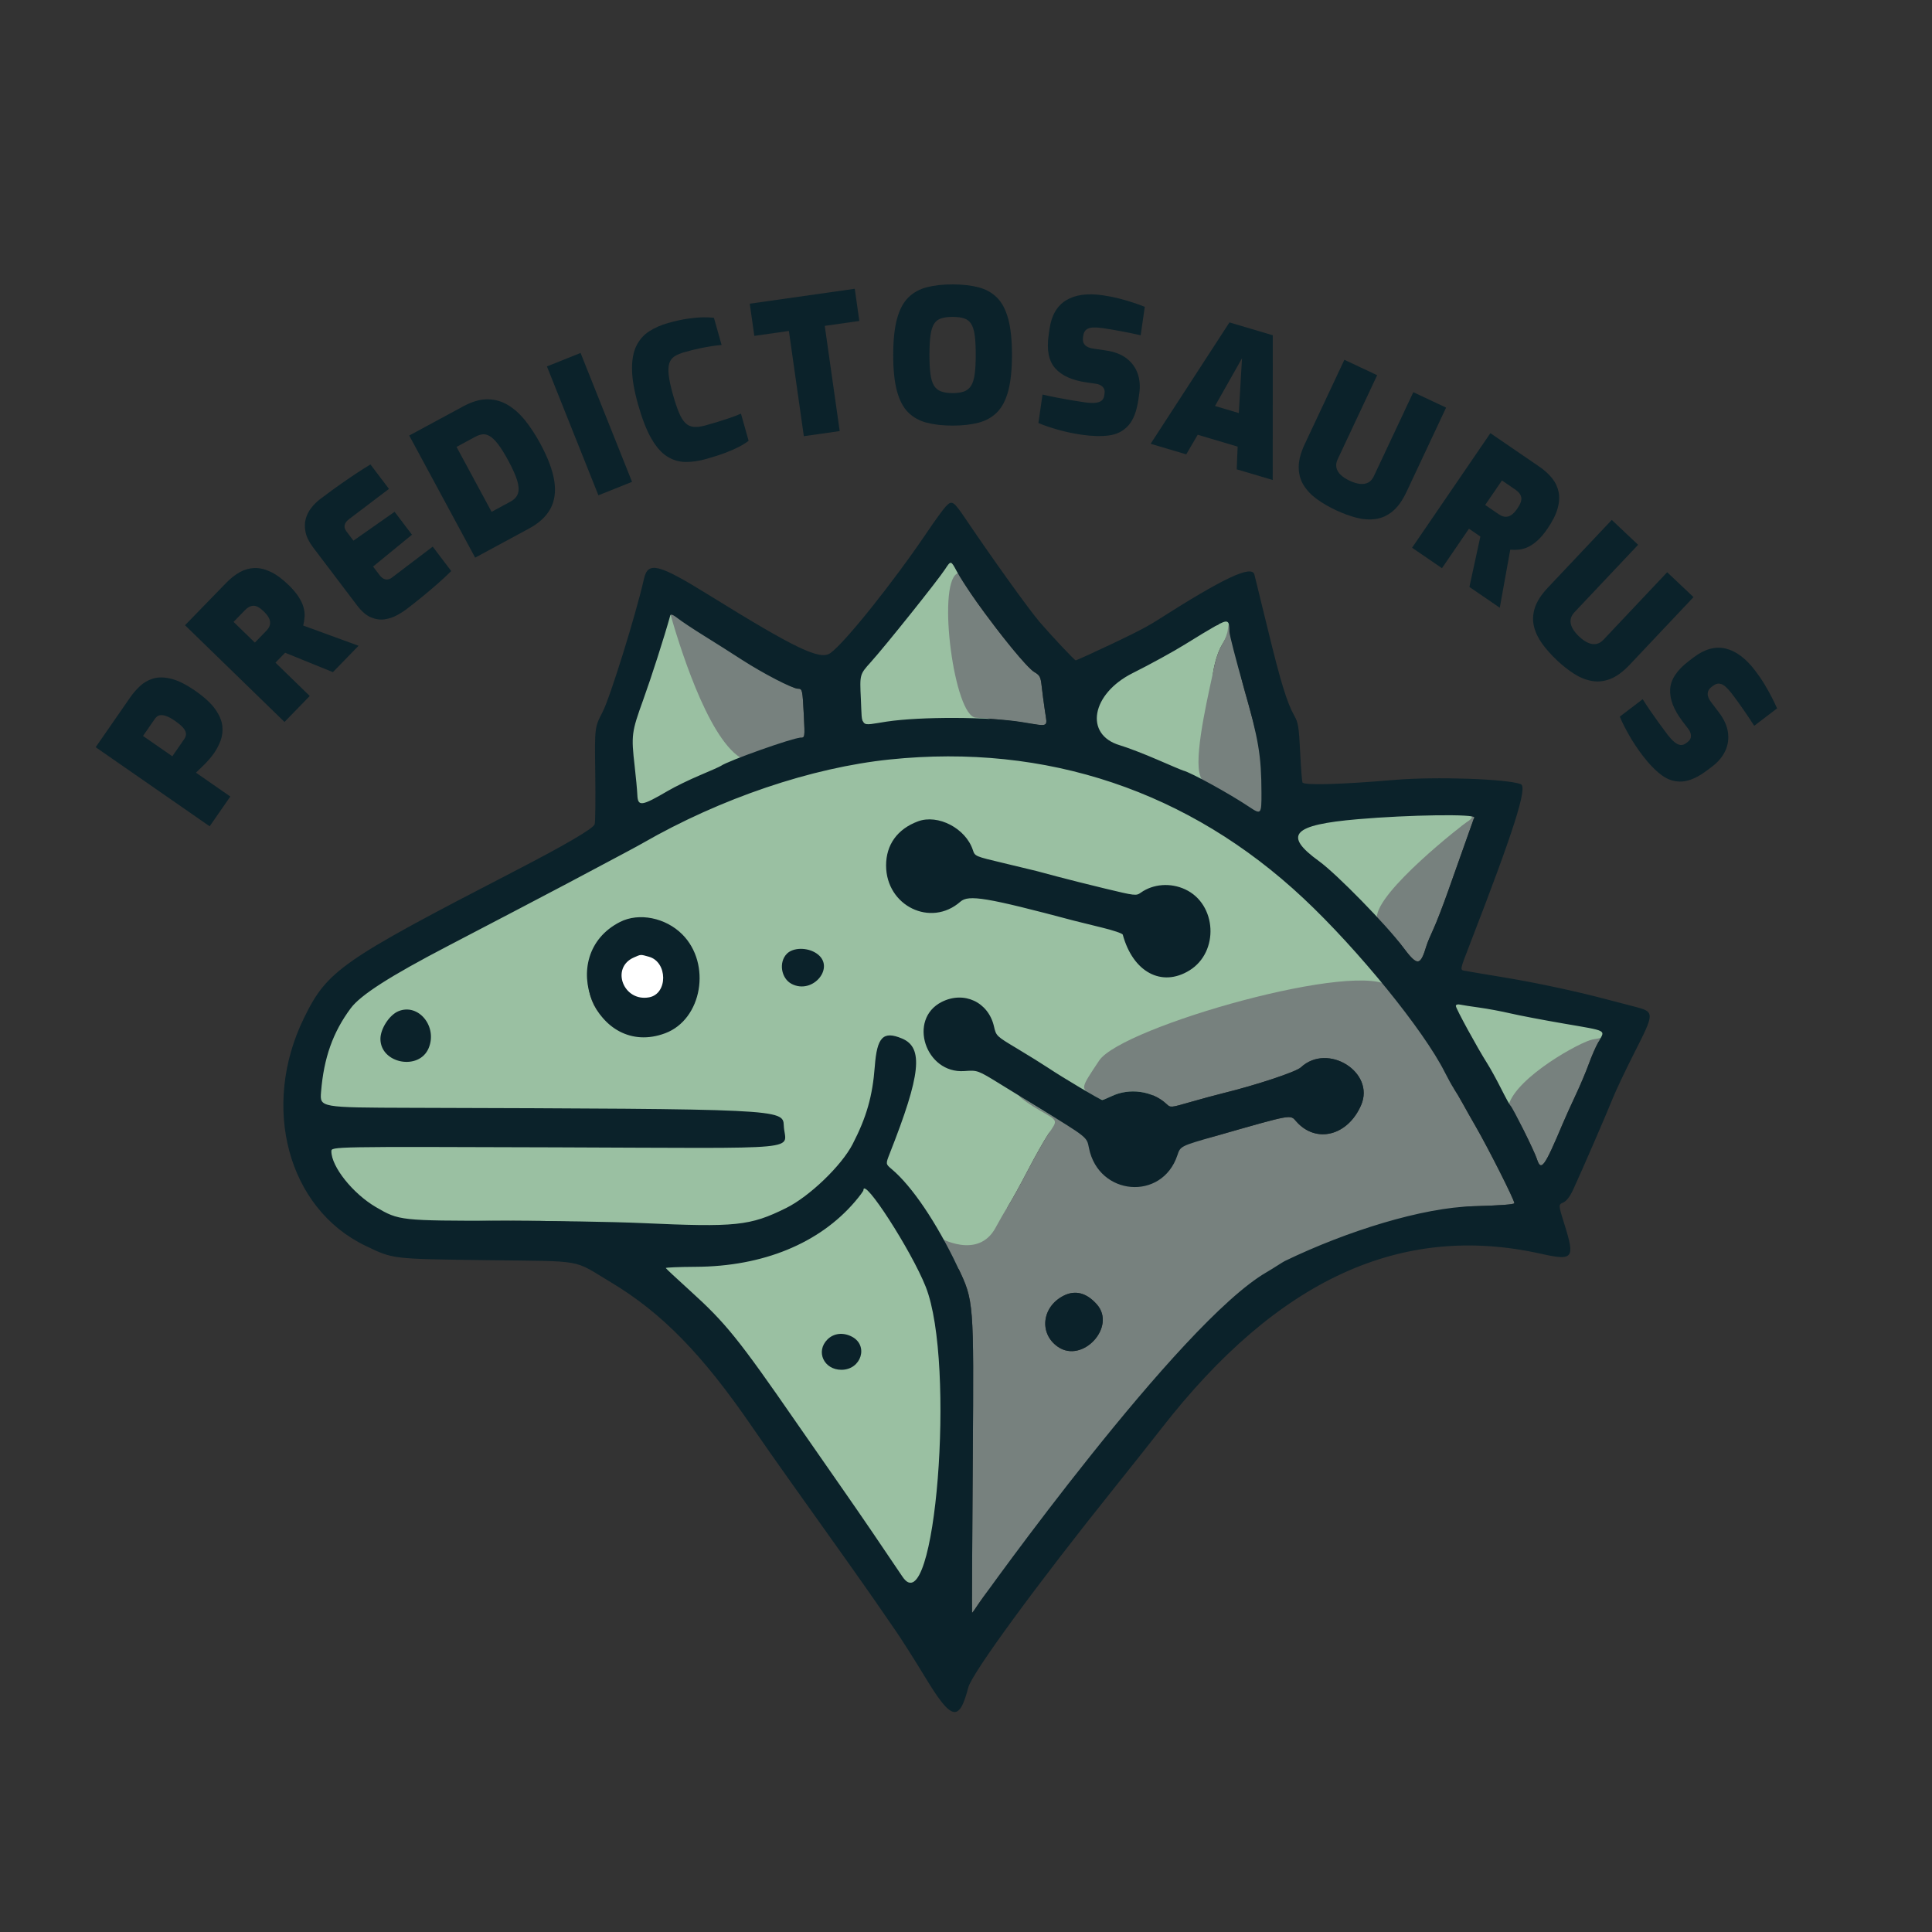 <?xml version="1.0" encoding="UTF-8" standalone="no"?>
<!DOCTYPE svg PUBLIC "-//W3C//DTD SVG 1.1//EN" "http://www.w3.org/Graphics/SVG/1.1/DTD/svg11.dtd">
<svg width="100%" height="100%" viewBox="0 0 1024 1024" version="1.1" xmlns="http://www.w3.org/2000/svg" xmlns:xlink="http://www.w3.org/1999/xlink" xml:space="preserve" xmlns:serif="http://www.serif.com/" style="fill-rule:evenodd;clip-rule:evenodd;stroke-linejoin:round;stroke-miterlimit:2;">
    <rect x="0" y="0" width="1024" height="1024" fill="#333333" stroke="none"/>
    <g transform="matrix(1.091,0,0,1,-62.436,149.952)">
        <path d="M159.09,288.003L103.707,246.081L120.561,219.562C121.871,217.501 123.427,215.546 125.228,213.696C127.029,211.847 129.165,210.512 131.636,209.692C134.108,208.872 137.026,208.912 140.391,209.813C143.756,210.713 147.65,212.838 152.073,216.185C156.545,219.571 159.791,222.831 161.81,225.965C163.829,229.1 164.97,232.052 165.234,234.822C165.497,237.592 165.219,240.173 164.398,242.564C163.578,244.955 162.547,247.126 161.307,249.079C160.652,250.109 159.921,251.143 159.115,252.179C158.309,253.216 157.483,254.197 156.637,255.123C155.791,256.048 154.997,256.893 154.254,257.656C153.512,258.419 152.901,259.062 152.423,259.583L169.119,272.222L159.09,288.003ZM140.944,250.894L146.734,241.783C147.423,240.698 147.693,239.637 147.543,238.6C147.392,237.562 146.861,236.517 145.947,235.464C145.034,234.412 143.782,233.283 142.192,232.08C140.652,230.914 139.265,230.085 138.032,229.593C136.799,229.102 135.732,228.957 134.831,229.158C133.93,229.36 133.152,229.976 132.497,231.006L126.707,240.117L140.944,250.894Z" style="fill:rgb(11,34,42);fill-rule:nonzero;"/>
        <path d="M195.441,232.704L147.114,181.431L167.158,158.929C169.224,156.61 171.381,154.756 173.63,153.368C175.878,151.98 178.253,151.232 180.753,151.123C183.254,151.015 185.892,151.674 188.669,153.101C191.446,154.529 194.418,156.922 197.583,160.28C199.578,162.396 201.144,164.426 202.281,166.369C203.418,168.311 204.211,170.143 204.661,171.863C205.111,173.583 205.293,175.248 205.207,176.86C205.121,178.472 204.896,180.05 204.531,181.596L231.42,192.313L218.964,206.297L195.736,196.014L191.057,201.267L207.708,218.933L195.441,232.704ZM181.04,190.64L186.605,184.393C187.279,183.636 187.772,182.87 188.082,182.095C188.393,181.32 188.511,180.501 188.436,179.639C188.36,178.777 188.071,177.894 187.567,176.992C187.064,176.09 186.335,175.132 185.381,174.12C184.427,173.108 183.541,172.352 182.722,171.851C181.903,171.35 181.13,171.105 180.403,171.117C179.676,171.128 178.973,171.325 178.293,171.709C177.614,172.093 176.937,172.664 176.263,173.421L170.698,179.667L181.04,190.64Z" style="fill:rgb(11,34,42);fill-rule:nonzero;"/>
        <path d="M254.51,173.094C253.353,174.051 251.876,175.066 250.079,176.139C248.282,177.211 246.314,177.929 244.175,178.29C242.036,178.652 239.811,178.318 237.502,177.288C235.193,176.258 232.906,174.113 230.641,170.852L209.379,140.241C207.406,137.401 206.172,134.695 205.676,132.124C205.18,129.553 205.208,127.19 205.76,125.035C206.313,122.88 207.229,120.922 208.509,119.159C209.788,117.396 211.175,115.897 212.669,114.661C216.718,111.311 220.245,108.497 223.252,106.216C226.259,103.935 228.89,101.987 231.144,100.37C233.398,98.754 235.418,97.373 237.203,96.228L246.19,109.166L226.816,125.194C225.611,126.191 224.896,127.238 224.672,128.335C224.447,129.432 224.737,130.559 225.54,131.716L228.938,136.607L248.932,121.308L257.371,133.458L238.473,150.335L241.542,154.753C242.2,155.699 242.871,156.366 243.556,156.751C244.242,157.137 244.926,157.275 245.608,157.165C246.291,157.056 246.922,156.762 247.5,156.284L267.452,139.777L276.44,152.716C274.586,154.746 272.408,156.962 269.903,159.366C267.399,161.769 264.809,164.159 262.135,166.537C259.461,168.915 256.92,171.101 254.51,173.094Z" style="fill:rgb(11,34,42);fill-rule:nonzero;"/>
        <path d="M288.066,145.611L256.035,80.891L282.215,65.46C286.525,62.919 290.473,61.661 294.059,61.685C297.645,61.709 300.969,62.731 304.031,64.752C307.093,66.773 309.913,69.555 312.492,73.098C315.07,76.642 317.48,80.678 319.722,85.208C323.487,92.815 325.756,99.448 326.528,105.106C327.301,110.764 326.657,115.644 324.598,119.746C322.538,123.848 319.087,127.326 314.245,130.18L288.066,145.611ZM296.049,121.328L305.148,115.964C307.117,114.804 308.359,113.321 308.875,111.517C309.391,109.713 309.25,107.414 308.452,104.621C307.654,101.829 306.249,98.4 304.238,94.335C302.341,90.502 300.652,87.541 299.171,85.451C297.69,83.361 296.329,81.931 295.089,81.162C293.849,80.393 292.671,80.094 291.553,80.265C290.435,80.436 289.29,80.867 288.12,81.557L279.021,86.921L296.049,121.328Z" style="fill:rgb(11,34,42);fill-rule:nonzero;"/>
        <path d="M347.938,112.561L322.935,44.253L339.278,37.128L364.281,105.436L347.938,112.561Z" style="fill:rgb(11,34,42);fill-rule:nonzero;"/>
        <path d="M400.402,93.288C396.735,94.417 393.324,94.954 390.167,94.897C387.011,94.84 384.056,93.864 381.304,91.968C378.552,90.073 376.007,86.913 373.669,82.49C371.332,78.066 369.178,72.043 367.207,64.421C365.302,57.053 364.324,50.839 364.273,45.78C364.222,40.721 364.926,36.578 366.386,33.352C367.845,30.125 369.902,27.571 372.558,25.69C375.214,23.81 378.288,22.332 381.78,21.257C385.388,20.145 388.628,19.371 391.5,18.932C394.371,18.494 396.856,18.26 398.953,18.232C401.051,18.203 402.756,18.295 404.068,18.508L407.787,32.896C406.616,32.982 405.124,33.167 403.312,33.451C401.5,33.734 399.453,34.142 397.172,34.673C394.89,35.204 392.439,35.873 389.82,36.679C387.841,37.289 386.225,38.026 384.972,38.892C383.72,39.758 382.858,40.983 382.388,42.568C381.918,44.153 381.827,46.29 382.113,48.979C382.4,51.668 383.094,55.14 384.194,59.396C385.179,63.207 386.146,66.339 387.094,68.79C388.041,71.241 389.078,73.065 390.205,74.261C391.331,75.457 392.685,76.137 394.267,76.302C395.849,76.466 397.775,76.199 400.045,75.5C404.468,74.138 408.042,72.952 410.765,71.942C413.489,70.932 415.633,70.049 417.197,69.293L420.916,83.68C419.625,84.763 418.063,85.827 416.228,86.872C414.393,87.917 412.199,88.97 409.645,90.031C407.092,91.091 404.011,92.177 400.402,93.288Z" style="fill:rgb(11,34,42);fill-rule:nonzero;"/>
        <path d="M447.741,81.234L440.483,25.462L423.688,28.065L421.469,11.01L472.482,3.104L474.701,20.159L457.906,22.762L465.164,78.533L447.741,81.234Z" style="fill:rgb(11,34,42);fill-rule:nonzero;"/>
        <path d="M519.984,75.627C515.206,75.623 511.018,75.109 507.421,74.083C503.823,73.057 500.816,71.223 498.399,68.581C495.981,65.939 494.169,62.159 492.963,57.241C491.757,52.323 491.156,45.97 491.162,38.182C491.167,30.394 491.776,24.042 492.989,19.126C494.201,14.21 496.018,10.433 498.439,7.795C500.86,5.157 503.87,3.328 507.469,2.308C511.068,1.288 515.256,0.779 520.033,0.783C524.811,0.787 528.999,1.302 532.596,2.328C536.194,3.354 539.201,5.187 541.619,7.829C544.036,10.471 545.848,14.251 547.054,19.169C548.26,24.087 548.861,30.44 548.856,38.228C548.85,46.016 548.241,52.368 547.029,57.284C545.816,62.2 543.999,65.977 541.578,68.615C539.157,71.253 536.148,73.083 532.549,74.103C528.95,75.123 524.761,75.631 519.984,75.627ZM519.995,58.401C522.293,58.403 524.168,58.108 525.62,57.515C527.072,56.922 528.206,55.9 529.024,54.448C529.841,52.997 530.417,50.951 530.751,48.312C531.086,45.672 531.254,42.306 531.257,38.214C531.26,33.924 531.096,30.459 530.765,27.819C530.434,25.178 529.861,23.149 529.046,21.729C528.23,20.309 527.097,19.335 525.646,18.806C524.195,18.277 522.32,18.011 520.022,18.009C517.784,18.007 515.925,18.27 514.443,18.797C512.961,19.324 511.811,20.296 510.994,21.715C510.176,23.133 509.6,25.162 509.266,27.802C508.932,30.441 508.763,33.906 508.76,38.196C508.757,42.288 508.921,45.654 509.252,48.295C509.583,50.935 510.156,52.981 510.972,54.434C511.787,55.887 512.936,56.911 514.417,57.506C515.898,58.101 517.758,58.399 519.995,58.401Z" style="fill:rgb(11,34,42);fill-rule:nonzero;"/>
        <path d="M582.785,80.472C580.81,80.161 578.888,79.792 577.02,79.364C575.152,78.937 573.322,78.449 571.531,77.9C569.74,77.351 568.028,76.782 566.395,76.191C564.763,75.601 563.198,74.955 561.702,74.252L563.697,59.162C565.706,59.679 567.884,60.188 570.231,60.691C572.578,61.194 574.96,61.669 577.375,62.116C579.791,62.563 582.046,62.951 584.141,63.281C586.116,63.592 587.784,63.687 589.144,63.568C590.504,63.449 591.56,63.082 592.314,62.467C593.067,61.852 593.526,60.924 593.69,59.683L593.845,58.507C594.035,57.07 593.714,55.919 592.881,55.054C592.048,54.19 591.003,53.658 589.746,53.461L584.988,52.711C578.045,51.619 572.997,49.124 569.846,45.227C566.695,41.33 565.638,35.462 566.674,27.623L567.101,24.39C568.051,17.204 570.736,12.142 575.157,9.204C579.578,6.265 585.5,5.38 592.922,6.549C595.735,6.992 598.364,7.556 600.81,8.24C603.255,8.925 605.542,9.652 607.67,10.421C609.799,11.189 611.701,11.939 613.376,12.669L611.382,27.759C608.663,27.064 605.594,26.364 602.173,25.659C598.753,24.954 595.637,24.38 592.823,23.938C591.147,23.674 589.634,23.569 588.282,23.623C586.931,23.677 585.844,24.039 585.022,24.71C584.201,25.381 583.69,26.468 583.492,27.97L583.362,28.95C583.146,30.583 583.461,31.899 584.307,32.899C585.152,33.899 586.563,34.555 588.538,34.866L594.464,35.799C598.654,36.458 602.026,37.872 604.58,40.042C607.135,42.211 608.919,44.892 609.933,48.086C610.947,51.28 611.203,54.771 610.702,58.56L610.275,61.793C609.455,67.999 607.841,72.58 605.434,75.535C603.028,78.49 599.923,80.252 596.121,80.82C592.318,81.389 587.873,81.273 582.785,80.472Z" style="fill:rgb(11,34,42);fill-rule:nonzero;"/>
        <path d="M616.216,85.262L654.514,20.934L675.56,27.746L675.529,104.46L658.048,98.802L658.483,86.758L639.089,80.48L633.523,90.864L616.216,85.262ZM647.49,65.232L659.057,68.976L660.607,39.944L647.49,65.232Z" style="fill:rgb(11,34,42);fill-rule:nonzero;"/>
        <path d="M706.189,120.435C702.851,118.722 699.818,116.802 697.093,114.675C694.367,112.547 692.202,110.088 690.598,107.296C688.994,104.504 688.179,101.315 688.154,97.728C688.128,94.142 689.119,90.019 691.125,85.36L710.342,40.741L726.269,48.911L707.091,93.44C706.422,94.993 706.211,96.453 706.457,97.819C706.704,99.186 707.375,100.46 708.47,101.641C709.565,102.823 711.043,103.891 712.904,104.845C714.764,105.8 716.461,106.36 717.993,106.526C719.525,106.692 720.852,106.443 721.974,105.779C723.095,105.114 723.99,104.006 724.659,102.453L743.838,57.923L759.765,66.093L740.547,110.712C738.541,115.371 736.264,118.834 733.717,121.101C731.171,123.368 728.401,124.719 725.407,125.152C722.414,125.586 719.311,125.343 716.098,124.424C712.886,123.505 709.582,122.176 706.189,120.435Z" style="fill:rgb(11,34,42);fill-rule:nonzero;"/>
        <path d="M743.23,140.357L781.276,79.639L805.013,97.354C807.459,99.18 809.5,101.183 811.137,103.364C812.774,105.546 813.855,107.971 814.38,110.642C814.905,113.312 814.76,116.262 813.945,119.492C813.13,122.722 811.476,126.325 808.984,130.302C807.414,132.808 805.849,134.838 804.289,136.392C802.729,137.947 801.211,139.112 799.735,139.89C798.258,140.667 796.786,141.147 795.316,141.329C793.846,141.512 792.382,141.539 790.924,141.41L785.837,172.154L771.085,161.145L776.406,134.413L770.865,130.278L757.757,151.198L743.23,140.357ZM778.751,117.693L785.34,122.611C786.139,123.207 786.915,123.606 787.668,123.808C788.42,124.01 789.179,123.997 789.945,123.769C790.711,123.54 791.458,123.079 792.187,122.383C792.916,121.688 793.655,120.741 794.406,119.542C795.158,118.344 795.689,117.261 796.002,116.295C796.314,115.329 796.403,114.456 796.269,113.676C796.135,112.896 795.836,112.174 795.374,111.509C794.911,110.844 794.281,110.214 793.482,109.618L786.893,104.7L778.751,117.693Z" style="fill:rgb(11,34,42);fill-rule:nonzero;"/>
        <path d="M813.522,199.92C810.839,197.156 808.507,194.3 806.526,191.351C804.544,188.402 803.19,185.328 802.464,182.129C801.738,178.931 801.875,175.623 802.876,172.207C803.877,168.79 805.996,165.21 809.234,161.467L840.245,125.616L853.042,138.8L822.094,174.579C821.014,175.827 820.397,177.142 820.241,178.524C820.085,179.906 820.358,181.345 821.06,182.84C821.763,184.336 822.862,185.853 824.357,187.394C825.852,188.934 827.304,190.044 828.712,190.724C830.121,191.403 831.453,191.618 832.708,191.368C833.963,191.119 835.131,190.37 836.21,189.122L867.159,153.343L879.956,166.527L848.945,202.378C845.707,206.122 842.554,208.637 839.487,209.924C836.419,211.211 833.401,211.551 830.433,210.944C827.465,210.337 824.587,209.05 821.797,207.083C819.007,205.117 816.249,202.729 813.522,199.92Z" style="fill:rgb(11,34,42);fill-rule:nonzero;"/>
        <path d="M855.186,250.443C853.977,248.71 852.844,246.976 851.787,245.242C850.729,243.508 849.738,241.76 848.814,239.998C847.889,238.236 847.035,236.52 846.25,234.85C845.465,233.179 844.765,231.521 844.149,229.876L855.266,220.643C856.367,222.549 857.593,224.579 858.943,226.733C860.293,228.888 861.686,231.048 863.121,233.215C864.557,235.382 865.915,237.385 867.197,239.223C868.406,240.956 869.533,242.301 870.579,243.256C871.626,244.212 872.615,244.759 873.547,244.897C874.48,245.035 875.403,244.724 876.317,243.965L877.183,243.245C878.242,242.366 878.752,241.3 878.714,240.046C878.676,238.792 878.272,237.614 877.503,236.511L874.591,232.335C870.343,226.243 868.347,220.602 868.604,215.412C868.861,210.223 871.877,205.23 877.652,200.433L880.034,198.455C885.327,194.058 890.494,192.504 895.534,193.792C900.574,195.079 905.365,198.98 909.906,205.492C911.628,207.961 913.14,210.375 914.443,212.734C915.747,215.094 916.911,217.362 917.935,219.538C918.958,221.715 919.833,223.705 920.558,225.508L909.442,234.741C907.949,232.165 906.21,229.317 904.225,226.198C902.239,223.078 900.386,220.284 898.664,217.815C897.639,216.345 896.627,215.112 895.629,214.116C894.631,213.12 893.623,212.547 892.606,212.397C891.589,212.246 890.527,212.63 889.42,213.55L888.698,214.149C887.495,215.149 886.874,216.328 886.834,217.688C886.795,219.048 887.379,220.595 888.588,222.328L892.214,227.527C894.777,231.204 896.273,234.793 896.701,238.294C897.129,241.795 896.678,245.073 895.349,248.125C894.02,251.178 891.96,253.864 889.169,256.182L886.787,258.161C882.215,261.958 878.121,263.989 874.507,264.254C870.892,264.52 867.546,263.4 864.47,260.896C861.394,258.392 858.299,254.908 855.186,250.443Z" style="fill:rgb(11,34,42);fill-rule:nonzero;"/>
    </g>
    <g transform="matrix(1.295,0,0,1.295,91.108,20.723)">
        <circle cx="192.837" cy="383.908" r="10.483" style="fill:white;"/>
    </g>
    <g transform="matrix(1,0,0,1,2.635,91.019)">
        <path d="M496.882,207.101C486.057,205.742 466.163,247.733 456.17,261.676C452.205,267.21 450.954,267.937 451.523,280.937C452.136,294.937 462.676,299.986 476,296.591C477.925,296.101 510.367,291.919 518.394,291.544C532.988,290.862 501.689,288.711 502.28,252.253C502.858,216.625 503.133,213.015 505.039,216.029C506.748,218.731 507.264,214.539 505.039,209.959C502.662,205.067 497.697,204.375 496.882,207.101ZM329.798,294.589C328.596,296.954 328.609,298.991 329.891,309.089C330.711,315.551 331.66,323.894 332.001,327.629C332.745,335.792 336.875,338.177 352.193,329.683C357.968,326.481 368.981,322.568 373.931,320.548C385.444,315.848 394.441,316.374 391.385,307.757C387.158,295.84 369.025,277.573 364.369,261.676C361.98,253.522 359.769,246.435 359.454,245.926C358.524,244.421 358.11,234.663 355.852,233.094C351.745,230.241 352.899,232.717 348.762,245.926M643.5,239.875C641.85,240.888 628.66,244.318 622.094,248.384C615.528,252.45 603.159,260.85 593.5,265.8C569.602,278.047 571.524,298.696 592.656,305.893C599.256,308.14 609.415,313.281 614.573,315.591C619.732,317.901 640.259,325.815 638.772,323.873C637.747,322.534 639.079,271.757 640.505,264.29C641.579,258.673 643.234,253.761 645.092,250.684C646.993,247.534 650.66,240.875 650.66,238.304C650.66,233.842 644.67,236.549 640.505,239.105M471.186,309.607C421.577,314.702 373.472,332.444 313.051,366.837C307.039,370.259 268.57,389.749 268.133,389.749C266.74,389.749 209.457,423.322 195.419,431.688C177.489,442.373 167.56,457.72 164.717,482.13C163.931,488.879 167.328,494.661 167.572,494.906C167.816,495.15 162.288,516.596 168.558,529.129C173.311,538.631 188.499,549.958 199,555.283C211.457,561.599 209.624,555.129 282.5,556.062C319.35,556.533 353.016,560.421 360.691,565.224C386.41,581.319 457.003,534.624 457.931,529.129C459.367,520.625 487.343,560.141 494.788,574.7C500.571,586.012 518.318,583.75 528.138,565.224C529.887,561.924 529.855,551.083 531.727,548.129C533.599,545.175 538.318,536.625 542.215,529.129C546.111,521.633 551.032,512.937 553.15,509.805C558.075,502.519 595.535,498.022 596.2,498.277C597.274,498.689 614.587,488.2 633.121,460.042C638.945,451.193 700.661,427.477 710.068,436.753C727.861,454.297 729.086,441.465 728.732,436.753C728.526,434.013 734.908,431.893 735.523,431.688C738.731,430.619 691.331,381.28 675.365,369.098C618.834,325.964 545.887,302.43 476,309.607M735.523,340.791C730.848,341.195 720.434,340.627 712.184,341.278C691.532,342.907 684.261,348.169 684.261,354.091C684.261,355.826 692.839,364.961 701.726,372.074C705.505,375.099 711.509,380.117 715.344,384.34C722.318,392.017 726.273,399.887 728.732,396.965C730.085,395.357 735.771,384.021 740.204,380.721C744.638,377.42 750.412,367.078 757.895,359.829C765.378,352.579 777.966,343.087 779.753,342.03C785.99,338.34 762.425,338.505 736,340.791M329.71,399.411C293.84,415.694 308.452,465.496 345.895,453.403C372.343,444.861 372.568,407.94 345.895,399.411C338.718,397.116 338.716,396.973 333.345,399.411M771,447.314C775.265,455.798 776.821,460.457 782.575,469.97C785.373,474.598 790.883,483.706 793.298,488.483C797.69,497.17 797.956,494.873 804.092,488.483C818.969,472.99 843.253,460.118 848.924,460.042C852.287,459.997 845.965,454.913 844.446,453.403C843.946,452.907 835.357,451.124 825.357,449.441C815.358,447.758 802.533,445.297 796.857,443.972C785.913,441.418 769.878,437.776 765.62,437.776C763.051,437.776 765.261,439.39 769.245,447.314M456.17,529.129C456.012,541.799 405.515,572.817 387.952,574.409C381.275,575.015 365.304,577.673 359.084,574.7C356.945,573.677 336.584,564.465 342.149,574.409C355.694,598.61 396.043,620.24 414.707,659.973C505.945,854.21 514.447,694.019 489.08,588.681" style="fill:rgb(154,192,162);"/>
    </g>
    <g transform="matrix(1,0,0,1,2.635,91.019)">
        <path d="M504.461,213.08C494.032,219.694 503.156,288.755 514.595,289.367C521.693,289.747 532.9,290.887 539.5,291.902C553.735,294.09 552.531,294.721 551.199,285.775C550.603,281.774 549.835,275.94 549.493,272.811C548.935,267.706 548.528,266.919 545.535,265.153C541.829,262.967 527.58,245.624 515.009,228C510.498,221.675 506.325,214.492 505.962,213.66C505.455,212.5 505.275,212.448 504.461,213.08M648.125,242.684C648.056,244.435 646.692,248.035 645.092,250.684C643.234,253.761 641.579,258.673 640.505,264.29C639.019,272.071 630.5,306.454 633.055,318.472C635.719,331.007 650.511,335.288 661.2,342.506C663.4,343.992 665.825,344.991 666.589,344.726C667.518,344.404 667.715,344.67 667.185,345.529C666.664,346.371 666.789,346.567 667.545,346.099C668.294,345.637 668.687,341.977 668.664,335.695C668.592,315.984 664.603,301.694 656.981,274.913C653.003,260.936 651.555,245.434 651.143,242.684C650.59,238.998 649.322,233.533 649.23,235.88M352.289,233.097C356.789,249.024 371.932,299.215 389.735,310.509C401.176,317.767 418.646,300 421.477,300C424.009,300 424.009,300 423.421,288.25C422.731,274.481 422.625,274 420.253,274C416.356,274 393.892,257.885 381.651,248.968C376.666,245.336 359.859,231.775 358.244,230.71M777.439,341.902C777.746,342.398 776.535,343.669 774.749,344.726C772.962,345.783 727.136,381.5 727.136,395.2C727.136,401.147 736.919,405.7 739.543,409.178C748.794,421.436 750.01,421.508 753.502,410C753.919,408.625 755.521,404.8 757.061,401.5C758.602,398.2 762.09,389.2 764.812,381.5C776.169,349.378 778.237,343.547 778.713,342.305C778.989,341.587 778.689,341 778.048,341C777.407,341 777.133,341.406 777.439,341.902M734.796,432.523C719.806,416.775 591.883,453.21 579.955,471.083C570.223,485.666 570.223,485.666 575.518,488.833C581.772,492.574 581.291,492.521 586.434,490.035C595.947,485.439 608.214,487.156 615.629,494.121C617.764,496.127 617.764,496.127 628.132,493.14C633.834,491.498 641.65,489.381 645.5,488.436C663.273,484.075 684.288,477.101 686.852,474.712C701.074,461.461 726.318,477.26 718.793,494.703C711.78,510.959 694.963,515.257 684.5,503.466C681.098,499.632 683.09,499.277 641.758,511.083C623.016,516.437 613.688,511.392 612.069,516.265C603.95,540.709 582.151,538.836 578.766,513.313C578.069,508.064 574.982,512.669 549.5,497.243C544.55,494.246 539.6,491.053 538.5,490.147C536.554,488.545 536.546,488.555 538.212,490.537C539.154,491.657 543.766,494.794 548.462,497.507C558.377,503.237 558.094,502.492 553.15,509.805C551.032,512.937 546.111,521.633 542.215,529.129C538.318,536.625 533.599,545.175 531.727,548.129C529.855,551.083 526.893,556.2 525.144,559.5C515.832,577.069 495.008,564.839 494.623,564.601C494.238,564.363 500.82,571.733 505.33,581.231C513.531,598.5 513.531,598.5 512.957,681C512.641,726.375 512.464,763.63 512.563,763.788C512.662,763.946 514.134,761.921 515.835,759.288C517.536,756.655 519.96,753.375 521.221,752C523.127,749.921 531.774,739.061 537.432,731.638C538.213,730.614 665.14,585.988 666.589,585.071C668.383,583.937 751.351,549.028 778.25,548.306C792.148,547.933 800,547.35 800,546.691C800,544.874 786.053,517.329 779.501,506C777.433,502.425 774.381,497.025 772.718,494C771.055,490.975 768.92,487.375 767.974,486C774.76,476.757 745.433,426.816 734.796,432.523ZM841.5,459.93C835.335,460.977 801.279,479.669 796.944,494.703C796.709,495.518 801.643,501.529 804.873,507.906C808.104,514.283 811.286,521.181 811.946,523.236C814.144,530.081 815.912,527.667 825.672,504.5C827.062,501.2 830.147,494.37 832.527,489.322C834.908,484.273 838.04,476.848 839.487,472.822C840.935,468.795 842.977,464.038 844.026,462.25C845.075,460.462 845.835,459.056 845.716,459.125C845.597,459.194 843.7,459.556 841.5,459.93M561.071,595.752C549.527,601.638 547.967,615.864 558.102,622.839C571.151,631.821 589.172,612.238 578.766,600.386C573.316,594.179 567.264,592.594 561.071,595.752" style="fill:rgb(119,129,126);"/>
    </g>
    <g transform="matrix(1,0,0,1,2.635,91.019)">
        <path d="M498.513,177.58C497.121,179.083 492.768,185.079 488.841,190.906C471.153,217.147 445.138,249.687 437.5,255.124C431.995,259.043 419.277,252.958 372.637,224.089C346.291,207.781 340.798,206.432 338.689,215.75C334.394,234.73 320.711,278.749 316.726,286.41C312.521,294.492 312.521,294.492 312.862,319.138C313.05,332.693 312.911,344.704 312.554,345.829C311.82,348.143 297.285,356.644 269.5,371.009C178.097,418.266 170.826,423.342 158.502,448.5C135.446,495.567 149.971,549.528 191,569.224C205.91,576.382 204.598,576.226 255.5,576.895C308.141,577.587 300.436,576.203 321.311,588.719C348.147,604.81 369.651,626.82 395.833,665C400.925,672.425 410.133,685.561 416.295,694.191C437.077,723.293 455.617,749.452 461.166,757.5C464.199,761.9 469.217,769.172 472.315,773.661C475.414,778.15 482.395,789.155 487.829,798.118C501.7,820.997 505.739,821.939 510.563,803.419C512.569,795.719 546.819,748.925 588.58,696.83C596.786,686.593 607.833,672.656 613.129,665.859C674.484,587.108 740.018,556.97 814,573.479C831.245,577.328 832.258,576.082 826.58,558C823.283,547.5 823.283,547.5 825.915,546.34C827.654,545.573 829.464,543.199 831.251,539.34C835.688,529.758 848.999,499.047 852.126,491.18C853.726,487.153 858.885,476.27 863.59,466.994C874.552,445.383 874.55,445.279 863,442.33C858.325,441.136 852.025,439.495 849,438.683C833.576,434.542 811.505,429.819 794.5,427.019C784.05,425.298 774.524,423.691 773.332,423.447C771.215,423.014 771.281,422.703 776.108,410.252C799.694,349.419 807.15,326.039 803.42,324.608C796.069,321.787 758.108,320.506 736.5,322.35C707.985,324.783 688.336,325.317 687.705,323.675C687.418,322.926 686.859,315.605 686.463,307.407C685.842,294.55 685.43,291.95 683.469,288.5C679.55,281.604 676.16,270.608 669.481,243.12C665.924,228.479 662.657,215.153 662.221,213.507C660.83,208.25 645.833,215.315 610.5,237.874C604.204,241.894 595.306,246.362 574.68,255.86C570.929,257.587 567.709,259 567.524,259C566.919,259 554.387,245.662 548.262,238.5C542.705,232.002 523.635,205.445 509.533,184.567C502.595,174.294 501.942,173.88 498.513,177.58M498.238,210.736C494.294,216.762 466.607,251.382 458.856,259.978C453.015,266.455 453.015,266.455 453.646,279.478C454.41,295.229 452.645,293.674 467.243,291.46C485.177,288.739 521.743,288.859 539,291.695C553.797,294.127 552.534,294.739 551.199,285.775C550.603,281.774 549.835,275.94 549.493,272.811C548.934,267.691 548.534,266.922 545.497,265.131C539.821,261.782 511.579,225.048 504.445,211.736C501.356,205.971 501.356,205.971 498.238,210.736M352.618,235.195C349.493,246.485 342.66,267.786 338.246,280C332.092,297.029 331.873,298.733 333.747,315C334.412,320.775 335.05,327.637 335.165,330.25C335.445,336.611 337.338,336.364 351.418,328.125C355.223,325.899 362.873,322.174 368.418,319.847C373.963,317.52 378.95,315.293 379.5,314.897C383.22,312.221 417.665,300 421.487,300C424.009,300 424.009,300 423.421,288.25C422.73,274.447 422.629,274 420.209,274C417.397,274 401.728,265.886 390.5,258.617C385,255.056 376,249.354 370.5,245.946C365,242.538 358.808,238.431 356.74,236.82C354.14,234.794 352.868,234.292 352.618,235.195M641.5,240.824C638.75,242.358 631.55,246.702 625.5,250.477C619.45,254.253 606.962,261.107 597.75,265.71C575.797,276.678 571.903,298.357 590.875,303.975C594.932,305.177 603.932,308.634 610.875,311.658C617.819,314.682 623.95,317.267 624.5,317.402C628.56,318.395 649.066,329.677 659.419,336.613C665.794,340.884 666.006,340.644 665.966,329.191C665.898,309.42 664.483,301.012 656.526,273.082C652.387,258.553 649,245.427 649,243.914C649,237.409 648.209,237.083 641.5,240.824M469,311.517C427.391,315.829 379.346,332.094 338,355.864C334.878,357.659 328.932,360.838 297.847,377.335C289.415,381.809 256.177,399.213 235,410.242C204.095,426.337 188.502,436.322 183.262,443.37C173.792,456.11 168.983,469.672 167.527,487.75C166.863,496 166.863,496 215.181,496.145C410.92,496.732 412.475,496.806 412.787,505.509C413.271,519.052 428.837,517.563 291.579,517.098C173,516.697 173,516.697 173,519.189C173,527.367 184.412,541.654 196.653,548.799C208.892,555.944 209.404,555.999 262.96,556.005C289.107,556.007 322.65,556.56 337.5,557.233C387.52,559.501 394.857,558.738 414,549.276C426.345,543.175 443.339,526.867 449.249,515.45C456.627,501.198 459.833,489.971 461.02,474.232C462.199,458.598 465.462,455.242 475.433,459.408C486.957,464.223 485.448,478.478 468.998,520.209C466.748,525.917 466.748,525.917 469.946,528.608C480.775,537.72 493.721,556.905 504.962,580.5C513.538,598.5 513.538,598.5 512.961,681C512.643,726.375 512.464,763.63 512.563,763.788C512.662,763.946 514.134,761.921 515.835,759.288C517.536,756.655 622.459,609.876 668.798,583.212C672.148,581.285 677.143,577.93 678.338,577.353C711.543,561.311 751.351,549.028 778.25,548.306C792.148,547.933 800,547.35 800,546.691C800,544.874 786.053,517.329 779.501,506C777.433,502.425 774.381,497.025 772.718,494C771.055,490.975 768.92,487.375 767.974,486C767.028,484.625 764.838,480.683 763.107,477.24C751.944,455.027 717.209,412.283 688.281,385.161C627.63,328.295 552.042,302.909 469,311.517M717,343.174C682.278,346.159 677.305,351.56 696.5,365.444C705.779,372.155 732.361,399.345 740.954,410.914C748.689,421.327 750.096,421.225 753.502,410C753.919,408.625 755.521,404.8 757.061,401.5C758.602,398.2 762.09,389.2 764.812,381.5C776.169,349.378 778.237,343.547 778.713,342.305C779.474,340.323 744.424,340.817 717,343.174M483.885,344.323C473.001,348.383 466.991,356.715 467.01,367.718C467.046,389.157 490.72,400.681 506.39,386.888C510.742,383.057 520.363,384.664 566.5,396.929C568.7,397.513 575.369,399.164 581.32,400.596C587.271,402.028 592.28,403.718 592.452,404.35C597.855,424.247 613.09,432.414 627.817,423.31C643.664,413.513 642.321,388.181 625.541,380.367C617.772,376.749 608.603,377.432 602,382.119C599.568,383.846 599.054,383.787 583,379.921C562.02,374.869 548.607,371.13 546.686,370.625C545.484,370.308 537.66,368.425 529.3,366.44C514.099,362.83 514.099,362.83 513,359.499C509.208,348.01 494.523,340.355 483.885,344.323M326.019,397.623C290.996,415.425 313.254,470.34 349.931,456.619C369.514,449.292 374.586,419.822 358.955,404.19C350.118,395.353 336.016,392.542 326.019,397.623M414.455,414.455C409.976,418.933 411.336,427.571 416.98,430.49C428.35,436.37 440.551,421.299 430.102,414.282C425.25,411.023 417.804,411.105 414.455,414.455M333.378,416.437C320.817,421.904 327.777,440.14 341.446,437.576C351.414,435.706 351.301,418.844 341.302,416.067C336.715,414.793 337.208,414.77 333.378,416.437M496.5,440.024C478.373,449.191 487.86,478.16 508.5,476.669C515.5,476.164 515.5,476.164 527.5,483.553C534.1,487.618 543.1,493.148 547.5,495.843C574.023,512.09 573.353,511.554 574.529,517.445C579.614,542.911 613.3,545.689 621.397,521.31C623.016,516.437 623.016,516.437 641.758,511.083C683.09,499.277 681.098,499.632 684.5,503.466C694.963,515.257 711.78,510.959 718.793,494.703C726.318,477.26 701.074,461.461 686.852,474.712C684.288,477.101 663.273,484.075 645.5,488.436C641.65,489.381 633.834,491.498 628.132,493.14C617.764,496.127 617.764,496.127 615.629,494.121C608.214,487.156 595.947,485.439 586.434,490.035C584.198,491.116 582.011,492 581.574,492C580.619,492 560.717,480.175 553,475.022C549.975,473.002 542.52,468.367 536.432,464.721C525.365,458.092 525.365,458.092 524.176,452.941C521.207,440.08 508.301,434.057 496.5,440.024M769,442.187C769,443.509 780.373,464.326 785.56,472.5C787.306,475.25 790.65,481.325 792.993,486C795.336,490.675 797.566,494.725 797.948,495C799.062,495.801 810.628,519.131 811.946,523.236C814.144,530.081 815.912,527.667 825.672,504.5C827.062,501.2 830.147,494.37 832.527,489.322C834.908,484.273 838.032,476.88 839.471,472.892C840.91,468.904 843.292,463.496 844.765,460.876C848.174,454.811 849.547,455.51 826.391,451.529C815.451,449.648 802.675,447.214 798,446.119C793.325,445.025 785.9,443.636 781.5,443.033C777.1,442.43 772.487,441.717 771.25,441.449C769.876,441.152 769,441.439 769,442.187M208.5,444.959C203.73,446.946 199,454.242 199,459.615C199,472.708 219.495,476.633 224.56,464.51C229.363,453.014 219.116,440.54 208.5,444.959M455,539.81C455,540.255 452.992,542.972 450.538,545.847C431.643,567.983 401.795,580.223 366.25,580.413C357.313,580.461 350.113,580.763 350.25,581.085C350.388,581.406 356.125,586.761 363,592.984C381.998,610.182 388.826,618.645 419.49,663C426.145,672.625 437.644,689.161 445.044,699.746C452.445,710.332 466.254,730.566 475.732,744.712C493.004,770.491 504.108,631.581 488.019,590.997C480.421,571.831 455,532.423 455,539.81M561.071,595.752C549.527,601.638 547.967,615.864 558.102,622.839C571.151,631.821 589.172,612.238 578.766,600.386C573.316,594.179 567.264,592.594 561.071,595.752M435.923,618.923C429.557,625.289 434.041,635 443.346,635C453.85,635 457.894,622.099 448.855,617.425C444.212,615.024 439.247,615.599 435.923,618.923" style="fill:rgb(11,34,42);"/>
    </g>
</svg>
